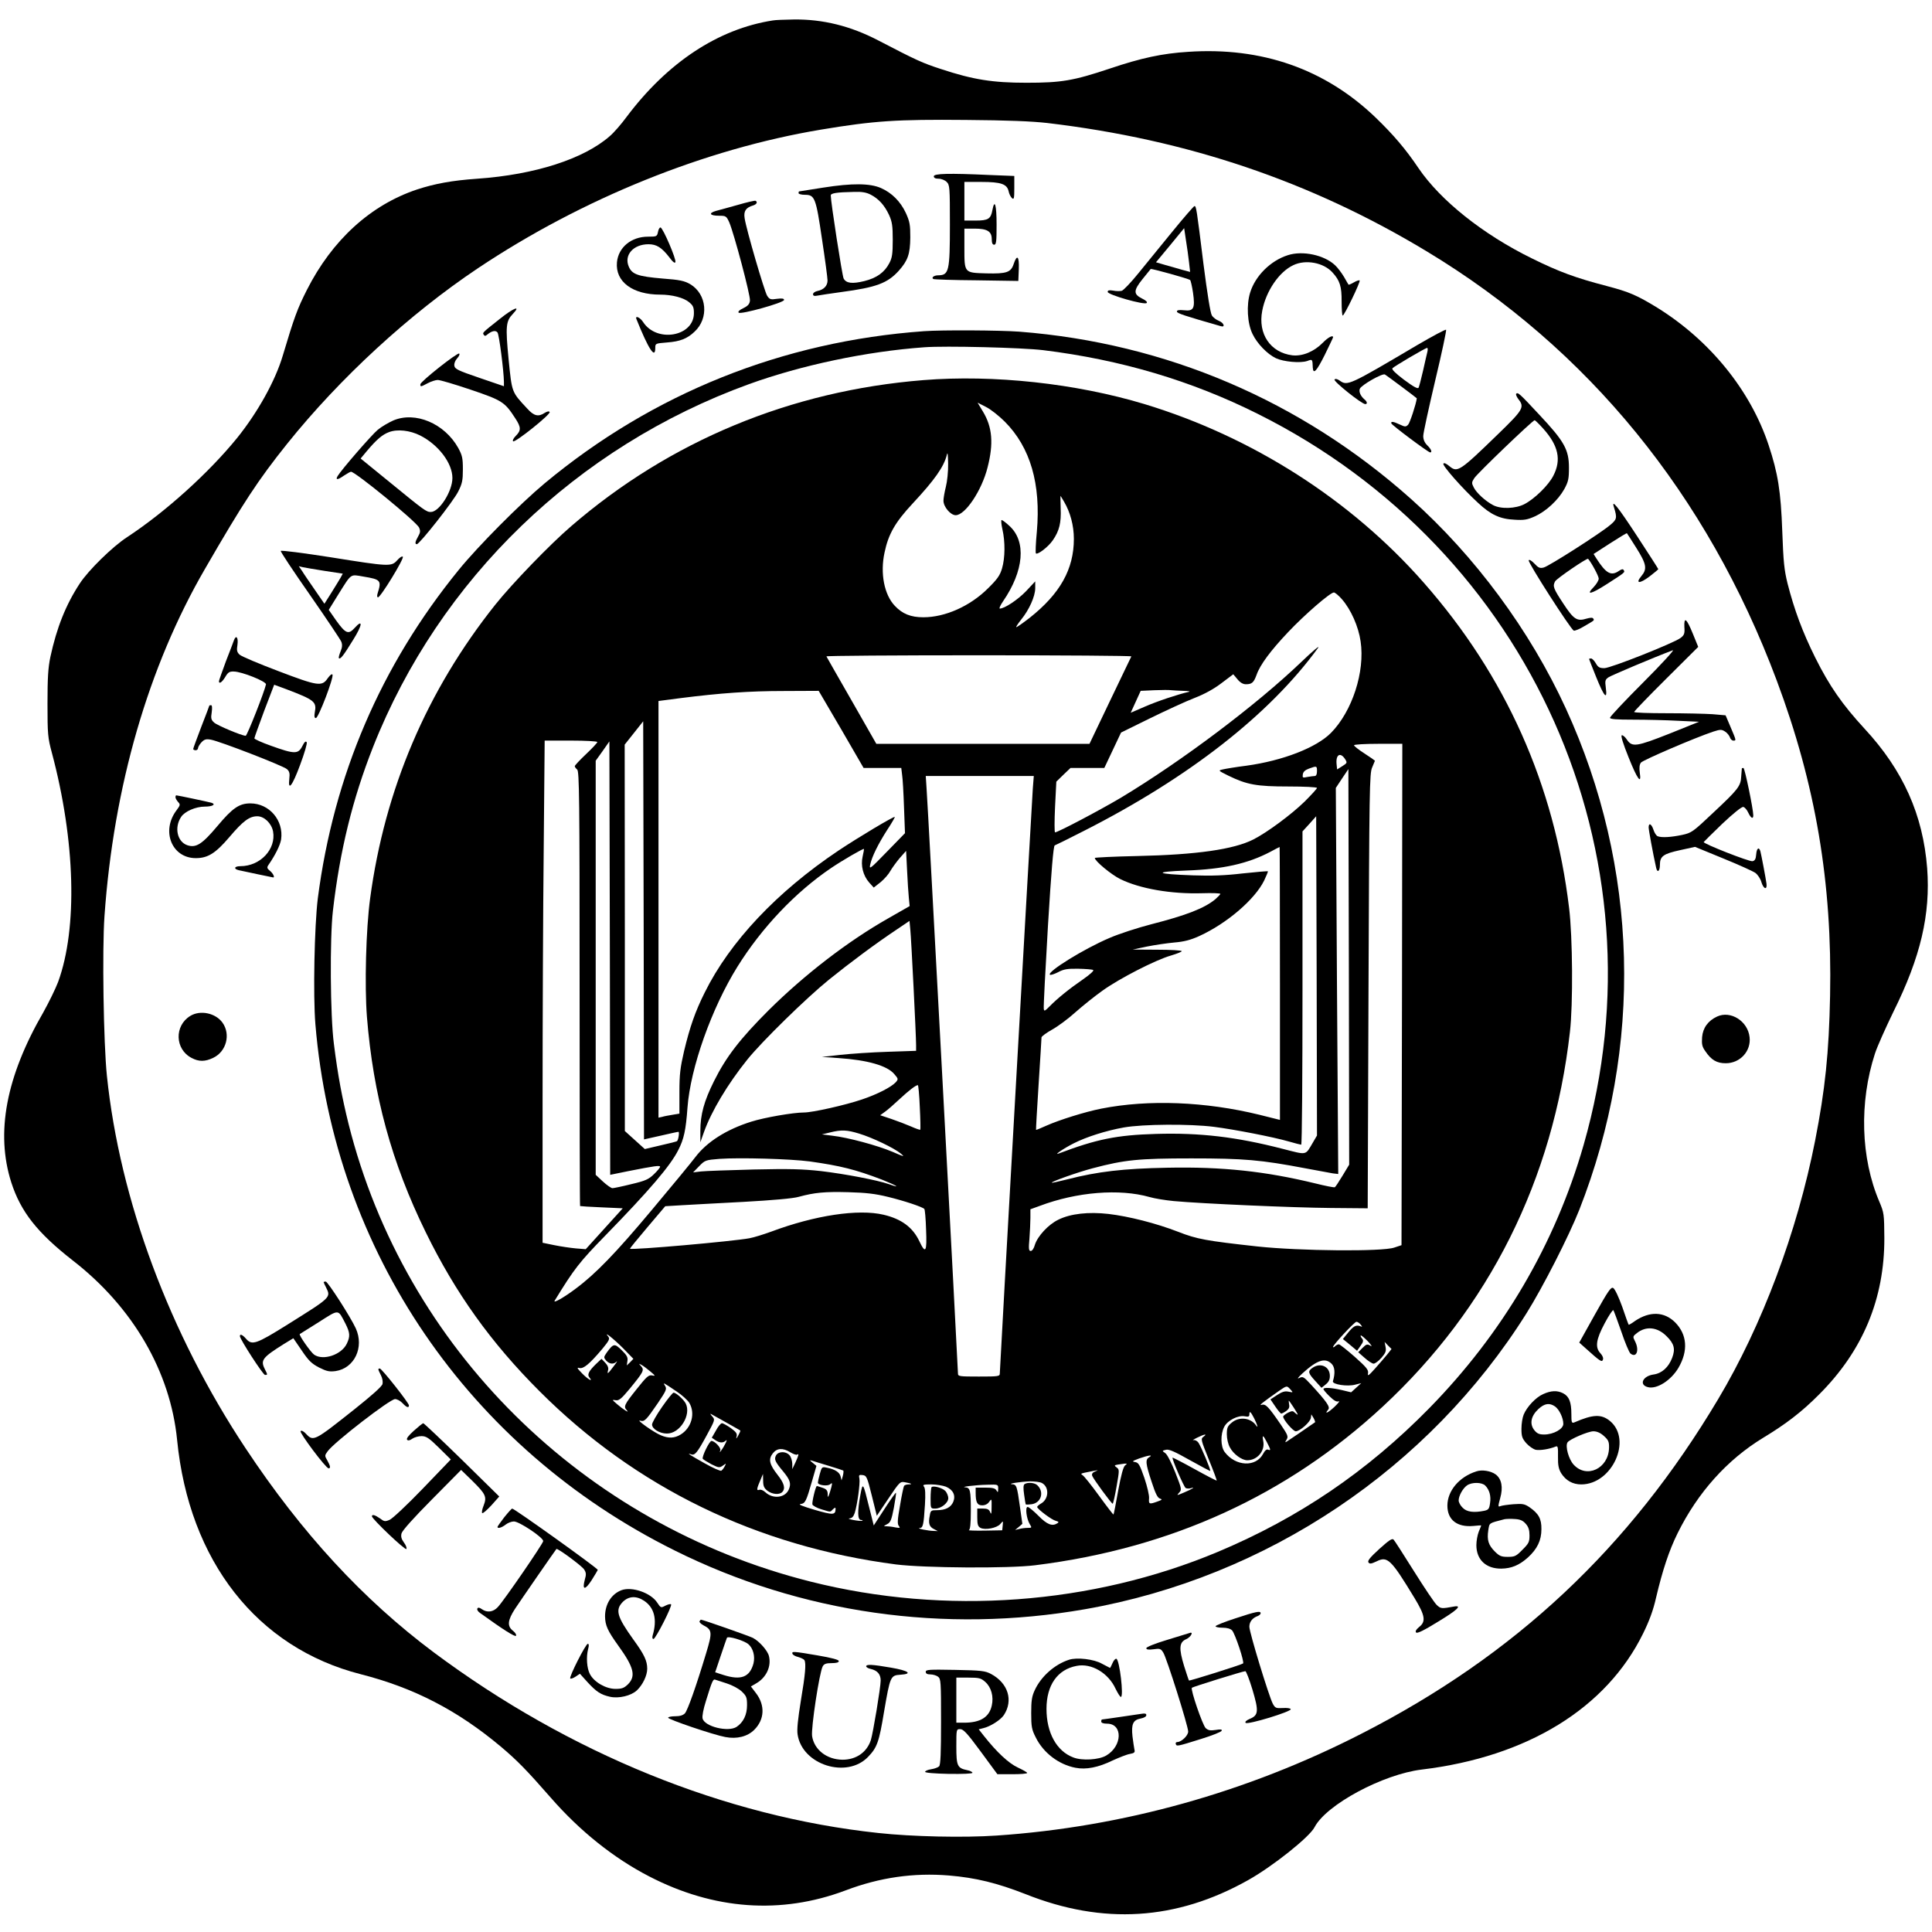 <?xml version="1.0" standalone="no"?>
<!DOCTYPE svg PUBLIC "-//W3C//DTD SVG 20010904//EN"
 "http://www.w3.org/TR/2001/REC-SVG-20010904/DTD/svg10.dtd">
<svg version="1.0" xmlns="http://www.w3.org/2000/svg"
 width="1200pt" height="1200pt" viewBox="0 0 1200 1200"
 preserveAspectRatio="xMidYMid meet">
<g transform="translate(0,1200) scale(0.1,-0.1)"
fill="#000000" stroke="none">
<path d="M4800 11873 c-340 -53 -654 -261 -908 -599 -33 -45 -80 -99 -105
-120 -161 -141 -464 -239 -822 -264 -158 -11 -265 -31 -375 -67 -288 -96 -527
-314 -684 -624 -59 -117 -78 -168 -150 -409 -46 -155 -155 -351 -283 -510
-178 -219 -447 -461 -683 -616 -91 -59 -242 -207 -295 -289 -86 -131 -143
-274 -182 -455 -14 -67 -18 -129 -18 -290 0 -190 2 -212 27 -305 146 -547 161
-1090 39 -1424 -16 -42 -57 -126 -91 -187 -233 -402 -298 -751 -200 -1058 59
-183 162 -313 382 -485 373 -289 606 -690 648 -1114 74 -753 497 -1292 1141
-1456 329 -84 599 -223 869 -449 102 -86 160 -145 313 -320 179 -205 389 -373
608 -486 403 -209 821 -238 1220 -88 213 81 424 111 643 93 167 -14 300 -47
474 -115 483 -193 939 -164 1384 86 152 85 382 268 413 329 73 140 425 329
666 358 656 79 1147 381 1375 846 38 77 63 145 80 221 40 170 81 294 134 401
125 253 308 457 532 593 142 86 240 161 348 270 271 271 405 594 404 970 -1
150 -2 157 -31 226 -116 271 -126 618 -27 921 14 43 66 159 114 258 170 342
231 606 210 892 -26 332 -149 608 -389 867 -139 151 -218 265 -306 441 -79
159 -130 296 -172 460 -21 85 -26 134 -33 325 -9 250 -27 361 -85 536 -113
340 -364 649 -690 852 -129 79 -176 99 -317 136 -191 50 -293 87 -463 171
-304 149 -568 360 -704 560 -80 119 -157 209 -268 316 -314 301 -706 438
-1164 407 -160 -10 -290 -38 -483 -103 -230 -77 -304 -89 -521 -89 -209 0
-330 19 -530 85 -114 37 -152 54 -390 178 -173 90 -344 132 -524 130 -58 -1
-117 -3 -131 -6z m1705 -637 c870 -103 1638 -363 2358 -798 1002 -605 1740
-1510 2172 -2663 242 -646 346 -1258 332 -1959 -7 -356 -31 -585 -93 -901
-112 -569 -330 -1149 -602 -1605 -552 -926 -1260 -1590 -2217 -2079 -711 -364
-1482 -579 -2265 -632 -202 -14 -525 -7 -735 16 -953 102 -1920 495 -2761
1122 -439 328 -820 741 -1169 1268 -472 712 -781 1541 -861 2313 -21 201 -30
784 -15 993 57 805 272 1549 625 2157 237 410 329 550 509 775 328 409 758
805 1187 1092 649 433 1410 740 2130 860 331 55 467 64 900 60 259 -2 406 -8
505 -19z"/>
<path d="M5800 10905 c0 -10 10 -15 30 -15 17 0 39 -9 50 -20 19 -19 20 -33
20 -264 0 -291 -6 -315 -72 -316 -27 0 -45 -14 -31 -23 5 -3 125 -7 268 -8
l260 -4 3 74 c3 80 -11 94 -32 31 -17 -52 -44 -61 -169 -58 -139 4 -137 1
-137 160 l0 118 63 0 c79 0 107 -17 107 -66 0 -24 5 -34 15 -34 13 0 15 21 15
125 0 122 -12 164 -26 90 -10 -55 -26 -65 -105 -65 l-69 0 0 120 0 120 105 0
c123 0 160 -13 170 -59 3 -16 13 -35 21 -42 12 -10 14 -1 14 63 l0 75 -152 6
c-257 12 -348 9 -348 -8z"/>
<path d="M5115 10835 c-82 -13 -151 -24 -152 -24 -2 -1 -3 -5 -3 -11 0 -5 18
-10 40 -10 61 0 68 -19 106 -278 19 -125 34 -239 34 -254 0 -33 -23 -57 -61
-65 -16 -3 -29 -12 -29 -20 0 -11 8 -13 28 -9 15 3 81 13 147 22 218 29 288
55 358 133 56 63 70 103 71 206 0 79 -3 98 -28 153 -33 70 -86 124 -154 154
-68 30 -179 31 -357 3z m293 -44 c50 -26 86 -66 114 -126 19 -42 23 -67 23
-155 0 -87 -4 -112 -21 -144 -30 -58 -79 -93 -156 -112 -74 -18 -112 -14 -128
16 -9 16 -80 476 -80 516 0 14 36 20 143 22 50 2 78 -3 105 -17z"/>
<path d="M4585 10728 c-55 -15 -117 -33 -138 -38 -49 -14 -38 -30 19 -30 43 0
46 -2 64 -42 29 -68 132 -454 128 -485 -2 -21 -12 -33 -41 -47 -24 -11 -35
-22 -29 -28 13 -13 282 62 282 79 0 9 -12 11 -44 7 -39 -6 -46 -4 -61 19 -17
27 -130 413 -140 482 -7 44 8 66 53 79 22 7 29 21 15 29 -5 2 -53 -9 -108 -25z"/>
<path d="M7283 10563 c-71 -87 -166 -204 -212 -260 -45 -56 -92 -105 -103
-109 -11 -3 -35 -3 -54 1 -25 4 -34 2 -34 -8 0 -18 228 -83 242 -69 6 6 -4 16
-29 28 -54 27 -53 50 3 120 26 32 49 61 51 63 3 5 235 -60 245 -68 4 -4 12
-39 18 -79 14 -98 4 -116 -56 -109 -31 3 -44 1 -44 -8 0 -11 46 -26 273 -91
29 -9 19 21 -12 33 -16 6 -36 21 -44 34 -9 15 -28 131 -52 319 -43 348 -45
360 -56 360 -4 0 -66 -71 -136 -157z m102 -190 l7 -62 -49 13 c-26 8 -74 21
-105 30 l-58 17 88 106 87 106 11 -74 c7 -41 15 -102 19 -136z"/>
<path d="M4087 10560 c-6 -29 -8 -30 -62 -30 -104 0 -184 -66 -193 -159 -11
-121 97 -201 269 -201 73 0 146 -19 179 -47 25 -20 30 -32 30 -68 0 -145 -230
-186 -315 -56 -19 30 -52 44 -42 19 75 -187 117 -251 117 -179 0 28 1 28 74
34 79 6 124 23 169 66 92 84 78 234 -26 296 -37 21 -64 27 -172 35 -153 13
-190 26 -210 75 -30 71 29 138 123 138 50 0 82 -20 130 -82 21 -29 34 -38 37
-29 7 16 -76 210 -92 215 -5 2 -13 -10 -16 -27z"/>
<path d="M7999 10415 c-107 -34 -202 -128 -234 -232 -24 -76 -18 -192 15 -258
29 -60 91 -124 145 -150 47 -22 152 -32 195 -17 32 12 32 12 34 -42 3 -44 24
-21 74 79 28 58 52 107 52 110 0 16 -31 0 -64 -34 -54 -55 -126 -85 -189 -78
-136 17 -215 133 -187 277 23 122 105 242 193 283 77 37 188 16 243 -45 46
-50 58 -88 57 -180 0 -49 3 -88 7 -88 10 0 112 211 105 218 -3 3 -19 -2 -36
-12 -17 -10 -32 -16 -33 -14 -1 1 -14 23 -28 48 -15 25 -39 57 -55 72 -67 64
-202 93 -294 63z"/>
<path d="M3104 10019 c-111 -88 -108 -85 -99 -99 5 -8 11 -8 23 3 27 22 50 27
62 12 10 -12 39 -238 40 -307 l0 -27 -152 52 c-135 46 -153 55 -156 76 -2 13
5 32 18 46 12 13 17 26 12 29 -12 7 -241 -174 -241 -191 -1 -17 3 -16 46 7 21
11 49 20 62 20 14 0 106 -27 206 -61 195 -66 210 -76 276 -178 36 -55 36 -75
3 -108 -14 -14 -22 -29 -17 -34 11 -11 236 169 227 182 -4 6 -15 4 -30 -5 -40
-27 -68 -20 -110 27 -97 104 -94 97 -115 305 -20 207 -17 237 27 283 53 56 3
36 -82 -32z"/>
<path d="M8805 9858 c-428 -253 -435 -256 -484 -222 -14 10 -26 13 -32 7 -10
-10 169 -153 191 -153 15 0 12 16 -6 30 -23 20 -35 47 -28 65 9 23 140 98 156
89 15 -9 198 -146 198 -148 -5 -38 -43 -153 -54 -164 -14 -14 -19 -14 -51 1
-40 19 -58 22 -53 7 3 -11 229 -180 241 -180 14 0 7 20 -18 44 -17 17 -25 36
-25 58 0 18 34 173 74 343 41 171 71 313 68 317 -4 3 -83 -39 -177 -94z m61
-42 c-3 -14 -16 -66 -27 -118 -12 -51 -24 -99 -28 -106 -5 -9 -32 6 -90 49
-53 40 -79 65 -72 72 13 13 204 126 215 126 4 1 5 -10 2 -23z"/>
<path d="M5740 9943 c-879 -63 -1685 -386 -2357 -945 -150 -125 -413 -389
-534 -538 -483 -593 -776 -1275 -875 -2040 -21 -170 -30 -601 -15 -782 117
-1409 951 -2632 2231 -3268 785 -391 1675 -518 2550 -365 1129 198 2136 873
2742 1839 101 161 263 479 327 641 399 1014 369 2129 -83 3114 -222 484 -565
948 -962 1302 -684 610 -1521 968 -2433 1039 -123 9 -480 11 -591 3z m740
-118 c480 -59 919 -189 1331 -395 1697 -846 2542 -2742 2025 -4542 -177 -616
-502 -1169 -960 -1636 -384 -391 -809 -680 -1312 -891 -783 -328 -1692 -395
-2528 -185 -1416 355 -2522 1450 -2871 2843 -40 161 -67 304 -91 496 -23 173
-26 660 -6 830 43 372 122 693 249 1015 412 1043 1265 1866 2335 2254 326 118
729 203 1088 229 130 10 610 -2 740 -18z"/>
<path d="M5735 9639 c-823 -66 -1573 -377 -2187 -907 -132 -113 -368 -358
-471 -487 -427 -536 -687 -1148 -778 -1825 -26 -192 -35 -541 -20 -735 39
-487 153 -906 366 -1340 185 -378 405 -685 705 -985 598 -599 1352 -965 2215
-1077 175 -22 699 -26 865 -5 843 105 1562 433 2158 985 661 613 1059 1409
1163 2327 20 170 17 591 -5 770 -92 766 -393 1441 -902 2020 -452 515 -1066
907 -1735 1110 -428 129 -938 184 -1374 149z m506 -258 c159 -160 225 -387
199 -684 -7 -71 -9 -131 -6 -134 10 -11 77 40 105 81 41 59 53 110 49 199 -1
42 -2 77 -1 77 0 0 11 -16 22 -36 39 -66 61 -149 61 -231 0 -188 -85 -340
-274 -490 -44 -34 -82 -61 -84 -58 -2 2 12 23 31 47 49 60 87 144 87 195 l0
42 -57 -61 c-52 -54 -134 -108 -163 -108 -6 0 3 20 20 45 130 189 146 373 39
469 -21 20 -43 36 -48 36 -4 0 -2 -26 5 -57 18 -78 17 -178 -2 -243 -13 -44
-29 -67 -88 -125 -111 -110 -265 -179 -401 -179 -78 0 -130 21 -177 71 -66 69
-92 202 -64 331 24 115 66 188 175 305 136 146 194 228 212 302 5 21 7 3 8
-55 1 -48 -6 -112 -14 -143 -8 -32 -15 -71 -15 -87 0 -38 44 -90 76 -90 59 0
162 153 198 297 38 148 30 250 -29 347 l-33 55 51 -26 c29 -14 82 -56 118 -92z
m2094 -1103 c56 -64 103 -170 116 -262 28 -188 -52 -434 -184 -568 -91 -92
-300 -173 -526 -204 -64 -8 -129 -19 -146 -23 -30 -7 -29 -7 35 -39 115 -56
175 -67 373 -67 97 0 177 -4 177 -9 0 -5 -35 -43 -77 -85 -82 -80 -233 -192
-318 -235 -122 -62 -353 -95 -722 -103 -145 -3 -263 -9 -263 -12 0 -19 103
-104 158 -131 122 -60 316 -94 510 -88 61 2 112 0 112 -4 0 -3 -14 -18 -31
-33 -67 -56 -180 -100 -399 -156 -85 -22 -202 -60 -259 -85 -160 -68 -388
-210 -370 -228 4 -4 26 3 50 15 35 19 58 23 125 22 45 -1 88 -4 94 -8 6 -4
-19 -27 -62 -57 -87 -60 -160 -119 -208 -168 -31 -31 -35 -33 -37 -15 -2 11
10 243 26 515 21 345 34 496 42 499 6 2 89 43 183 91 653 332 1152 723 1452
1135 16 22 -32 -18 -106 -89 -277 -265 -738 -612 -1115 -839 -124 -74 -394
-217 -412 -217 -4 0 -4 71 0 157 l8 158 44 43 44 42 105 0 105 0 52 110 52
110 181 89 c100 49 224 106 276 126 62 24 120 56 167 92 l73 55 26 -31 c17
-21 35 -31 52 -31 38 0 49 10 67 59 21 61 87 150 196 265 102 108 261 246 284
246 7 0 30 -19 50 -42z m-1308 -355 c-2 -5 -62 -128 -132 -275 l-128 -268
-662 0 -662 0 -153 268 c-84 147 -155 270 -157 275 -2 4 424 7 947 7 523 0
949 -3 947 -7z m323 -214 c30 -1 46 -3 35 -6 -67 -15 -199 -59 -274 -92 l-88
-38 31 68 31 68 85 4 c47 2 94 2 105 0 11 -1 45 -3 75 -4z m-2125 -239 l139
-240 117 0 117 0 5 -42 c4 -24 9 -115 12 -203 l6 -160 -112 -115 c-104 -107
-111 -113 -104 -80 11 50 49 127 106 216 28 42 48 78 47 80 -6 5 -224 -125
-350 -209 -382 -256 -674 -565 -831 -882 -59 -118 -92 -213 -128 -363 -24
-104 -29 -144 -29 -256 l0 -133 -42 -7 c-24 -4 -53 -9 -65 -13 l-23 -5 0 1294
0 1294 138 18 c246 31 423 44 642 44 l215 1 140 -239z m-1122 -2524 c56 13
106 24 111 24 7 0 0 -50 -9 -58 -2 -2 -48 -14 -102 -26 l-98 -23 -62 56 -62
56 0 1200 -1 1200 58 73 57 72 3 -1299 2 -1298 103 23z m-393 2445 c0 -5 -31
-38 -70 -75 -38 -36 -70 -70 -70 -75 0 -5 7 -14 15 -21 13 -11 15 -175 15
-1361 0 -742 1 -1350 3 -1350 1 -1 61 -5 133 -8 l132 -6 -115 -127 -115 -127
-62 5 c-33 3 -94 12 -133 20 l-73 15 0 883 c0 485 3 1187 7 1559 l6 677 164 0
c89 0 163 -4 163 -9z m193 -2665 c162 32 197 37 197 27 0 -5 -17 -26 -38 -46
-33 -32 -52 -41 -141 -62 -56 -14 -109 -25 -117 -25 -8 0 -35 19 -59 41 l-45
42 0 1286 0 1286 43 60 42 60 3 -1346 2 -1346 113 23z m4805 1097 l-3 -1557
-45 -15 c-75 -26 -589 -21 -850 7 -317 35 -375 45 -492 91 -137 53 -306 96
-433 111 -124 14 -236 2 -312 -36 -62 -30 -128 -102 -145 -155 -6 -23 -17 -39
-26 -39 -12 0 -14 13 -8 77 3 42 6 100 6 129 l0 53 58 21 c231 87 495 108 682
55 30 -9 98 -20 150 -25 172 -16 741 -41 975 -43 l230 -2 5 1350 c5 1258 6
1353 23 1389 9 21 17 40 17 41 0 1 -29 22 -65 45 -36 23 -65 46 -65 51 0 5 68
9 150 9 l150 0 -2 -1557z m-354 1463 c15 -24 14 -25 -17 -45 l-32 -20 -3 30
c-7 61 22 80 52 35z m-174 -76 c0 -19 -5 -30 -14 -30 -7 0 -28 -3 -46 -6 -29
-6 -31 -5 -28 16 2 16 14 27 38 36 49 18 50 17 50 -16z m159 -2512 c-23 -38
-44 -70 -48 -72 -4 -3 -59 8 -123 24 -309 75 -576 104 -918 97 -273 -5 -433
-24 -620 -72 -52 -13 -96 -23 -97 -21 -6 6 163 66 255 90 197 52 283 61 612
61 327 0 431 -9 710 -62 74 -14 150 -28 168 -31 l34 -4 -8 1199 -7 1199 39 59
39 58 3 -1228 2 -1229 -41 -68z m-1924 2405 c-6 -86 -205 -3599 -205 -3632 0
-20 -5 -21 -130 -21 -124 0 -130 1 -130 20 0 34 -188 3549 -195 3633 l-5 77
335 0 336 0 -6 -77z m1741 -2197 c-50 -85 -34 -81 -188 -42 -290 75 -516 101
-788 93 -244 -7 -370 -33 -605 -122 -33 -12 35 34 95 64 77 39 198 78 310 98
118 21 410 23 560 4 126 -16 368 -63 465 -91 38 -11 73 -20 77 -20 5 0 8 438
8 973 l0 973 43 47 42 47 3 -991 2 -992 -24 -41z m-206 986 l0 -848 -128 32
c-335 82 -688 96 -982 38 -101 -20 -260 -70 -339 -105 -35 -16 -65 -28 -66
-27 -1 2 6 129 16 283 10 154 18 285 18 292 1 6 30 28 66 48 36 20 101 68 145
108 44 39 120 100 168 134 104 75 330 191 425 218 37 11 67 23 67 27 0 5 -69
9 -152 9 l-153 1 90 19 c50 10 126 21 170 25 59 5 99 15 154 40 171 78 345
227 403 345 14 30 25 56 23 57 -2 2 -72 -4 -156 -13 -110 -13 -195 -16 -308
-12 -235 8 -254 22 -41 30 225 8 379 42 520 116 30 16 56 30 58 30 1 1 2 -380
2 -847z m-2592 788 c-13 -57 3 -119 41 -162 l28 -31 43 34 c23 19 50 50 60 69
11 19 37 55 58 80 l40 45 6 -120 c3 -66 8 -143 11 -172 l5 -51 -133 -76 c-252
-143 -520 -350 -743 -571 -177 -177 -264 -289 -339 -440 -62 -124 -85 -208
-85 -310 l0 -70 23 65 c46 128 146 296 269 449 92 114 367 383 508 497 130
105 290 224 422 312 l77 52 5 -53 c6 -57 36 -660 36 -718 l0 -36 -177 -6 c-98
-3 -230 -12 -293 -19 l-115 -13 103 -7 c180 -12 303 -47 347 -100 25 -29 25
-31 9 -50 -29 -31 -115 -75 -210 -107 -106 -36 -308 -81 -360 -81 -67 0 -246
-31 -328 -57 -153 -48 -275 -125 -347 -220 -24 -32 -146 -180 -271 -329 -220
-263 -348 -396 -472 -488 -73 -55 -142 -94 -131 -75 121 198 154 240 314 404
273 280 405 434 454 532 35 68 47 124 57 263 18 247 150 618 310 875 152 244
361 464 583 614 71 48 199 122 203 118 1 -1 -2 -22 -8 -47z m355 -1557 c4 -75
5 -139 3 -140 -2 -2 -28 7 -57 20 -30 13 -85 34 -123 47 l-69 23 29 21 c16 11
56 46 89 77 59 55 103 89 116 89 3 0 9 -62 12 -137z m-377 -164 c83 -25 218
-90 259 -124 27 -22 22 -21 -52 11 -92 39 -276 89 -374 100 l-64 8 50 12 c73
18 105 16 181 -7z m-306 -173 c191 -27 283 -50 448 -113 91 -36 124 -57 43
-28 -72 25 -270 63 -421 81 -118 13 -196 15 -420 10 -151 -4 -297 -9 -325 -12
l-50 -6 38 39 c36 37 40 38 125 45 127 9 441 0 562 -16z m485 -220 c99 -24
214 -62 226 -75 4 -3 9 -61 11 -128 6 -140 -3 -155 -42 -72 -41 86 -111 138
-222 164 -157 37 -425 -3 -698 -105 -47 -17 -107 -36 -135 -41 -100 -19 -733
-75 -742 -65 -2 1 47 61 108 133 l111 131 101 6 c56 3 230 13 387 21 179 10
305 21 340 31 99 27 163 33 310 29 111 -3 168 -10 245 -29z m2936 -793 c12
-15 12 -16 -3 -10 -26 9 -42 0 -76 -42 l-31 -38 44 -36 44 -37 21 30 c18 25
20 34 10 46 -7 8 -11 17 -8 19 2 3 22 -14 44 -36 22 -24 29 -36 17 -28 -21 12
-26 11 -50 -13 l-27 -27 40 -35 c21 -19 46 -35 55 -36 10 0 31 16 49 36 26 30
31 42 26 68 l-6 31 21 -22 22 -22 -26 -33 c-15 -18 -49 -58 -76 -88 -40 -45
-48 -50 -44 -30 4 21 -9 37 -83 103 -48 42 -92 77 -98 77 -7 0 -17 -5 -24 -12
-7 -7 -12 -8 -12 -4 0 13 133 156 145 156 7 0 19 -8 26 -17z m-4581 -147 l64
-66 -20 -21 -21 -20 4 28 c4 22 -4 36 -36 67 -44 43 -51 42 -93 -16 -19 -28
-19 -30 -3 -49 21 -22 45 -25 65 -6 7 6 -1 -7 -19 -30 -37 -49 -41 -51 -34
-23 4 14 -3 30 -18 46 l-23 24 -34 -32 c-46 -45 -56 -66 -41 -84 26 -31 -9
-12 -45 25 -32 33 -35 39 -17 34 25 -6 62 24 143 120 41 50 47 61 36 75 -33
39 31 -11 92 -72z m4401 -97 c20 -20 23 -58 8 -108 -6 -20 91 -35 140 -21 l36
9 -31 -28 -32 -29 -58 14 c-66 15 -114 18 -114 6 0 -4 17 -25 38 -45 28 -27
44 -36 57 -31 9 4 -2 -11 -26 -34 -42 -39 -66 -49 -39 -17 13 16 -8 47 -109
157 -44 47 -49 50 -71 39 -16 -8 -8 3 20 29 91 83 141 99 181 59z m-4231 -48
c32 -27 32 -29 10 -24 -22 4 -35 -9 -97 -87 -76 -95 -81 -107 -60 -129 21 -23
-23 5 -61 38 -31 27 -32 28 -9 24 21 -4 35 7 89 72 85 104 91 115 70 139 -16
18 -16 18 3 8 11 -6 36 -25 55 -41z m163 -124 c32 -21 67 -53 78 -70 39 -65
15 -155 -53 -197 -39 -24 -76 -25 -123 -5 -43 17 -159 100 -129 91 27 -8 36 1
110 109 52 77 57 88 45 107 -15 24 -14 23 72 -35z m3812 13 c18 -20 18 -20
-12 -14 -23 5 -40 -1 -71 -21 l-41 -27 30 -44 c16 -24 33 -44 37 -44 4 0 18 7
31 16 16 12 22 23 18 40 -2 13 -3 24 -2 24 4 0 55 -79 55 -85 0 -4 -7 1 -16 9
-14 14 -18 14 -45 1 -16 -9 -29 -19 -29 -24 0 -19 62 -91 78 -91 26 0 90 57
94 83 l3 22 14 -23 c7 -13 11 -25 9 -26 -51 -36 -166 -114 -176 -120 -11 -7
-11 -4 -1 12 12 19 8 29 -36 94 -77 112 -94 130 -119 122 -21 -6 10 18 104 84
54 37 52 37 75 12z m-225 -180 c19 -38 27 -66 12 -44 -33 48 -105 57 -151 18
-27 -22 -31 -33 -31 -73 0 -26 8 -62 19 -81 21 -41 74 -80 108 -80 63 0 112
59 99 120 -8 41 0 38 24 -10 24 -47 24 -51 6 -44 -9 4 -20 -6 -30 -25 -45 -86
-172 -80 -240 11 -25 35 -26 110 -2 156 21 40 86 73 128 65 21 -4 28 -2 28 11
0 25 8 19 30 -24z m-3280 -25 c47 -26 86 -49 88 -50 2 -2 -4 -16 -13 -32 -12
-21 -14 -22 -10 -6 5 18 -2 28 -36 53 -23 16 -48 30 -55 30 -7 0 -24 -20 -37
-45 l-26 -45 22 -15 c26 -18 49 -19 66 -2 14 13 -9 -35 -30 -63 -9 -13 -10
-13 -5 2 5 16 -35 58 -55 58 -13 0 -61 -99 -54 -111 4 -5 28 -20 54 -34 45
-22 50 -23 71 -8 21 15 22 15 11 -5 -6 -12 -16 -24 -21 -27 -6 -3 -52 17 -103
46 -93 52 -116 67 -85 56 24 -9 39 10 98 119 51 94 52 96 34 116 -11 12 -14
19 -9 16 6 -3 48 -27 95 -53z m2965 -89 c-18 -13 -16 -19 33 -141 29 -71 51
-130 49 -131 -1 -2 -63 30 -137 71 -74 41 -136 73 -137 71 -6 -5 70 -181 81
-188 6 -4 20 -5 31 -2 34 11 12 -4 -40 -26 -47 -20 -48 -20 -31 -1 17 18 16
23 -24 125 -24 60 -50 112 -62 120 -21 15 -21 15 4 21 18 5 54 -11 148 -64 68
-38 126 -69 127 -67 5 4 -55 147 -72 173 -9 14 -22 20 -33 18 -9 -3 1 4 23 15
46 23 67 26 40 6z m-2567 -96 c18 -11 37 -18 43 -15 13 9 10 -4 -11 -50 l-19
-40 0 34 c-1 19 -8 43 -18 53 -22 25 -69 24 -83 -2 -13 -24 -6 -39 44 -99 43
-52 51 -75 36 -111 -22 -54 -99 -63 -147 -18 -13 12 -29 18 -38 14 -18 -6 -15
8 11 68 l13 31 1 -42 c0 -33 6 -46 26 -62 30 -23 74 -27 92 -9 22 22 13 55
-28 107 -51 65 -59 97 -30 134 26 33 62 35 108 7z m2230 -31 c-25 -14 -23 -39
15 -153 24 -74 37 -100 52 -104 16 -5 13 -8 -15 -18 -52 -19 -56 -17 -53 19 2
18 -11 73 -29 127 -29 83 -36 95 -58 99 -21 3 -17 6 25 22 57 20 91 25 63 8z
m-1989 -54 c46 -14 86 -27 89 -29 2 -3 1 -18 -3 -33 l-8 -28 -6 25 c-7 26 -35
44 -86 54 -29 6 -31 5 -43 -39 -7 -25 -12 -49 -12 -54 0 -16 60 -24 76 -10 13
11 14 9 8 -17 -4 -16 -11 -38 -15 -49 -7 -18 -8 -17 -8 7 -1 20 -8 29 -32 37
-18 6 -33 11 -35 11 -8 0 -32 -102 -28 -115 4 -8 29 -22 57 -30 61 -18 52 -18
71 1 12 11 16 12 16 2 -1 -39 -15 -39 -130 -6 -74 22 -105 34 -88 36 30 4 35
15 73 147 l26 90 -23 19 c-21 17 -21 18 -3 13 11 -4 58 -18 104 -32z m1839 3
c-11 -9 -25 -60 -43 -158 -14 -79 -27 -146 -29 -147 -1 -2 -42 51 -90 117 -48
66 -94 124 -103 128 -12 7 -9 10 15 15 94 19 89 18 63 7 -16 -7 -21 -15 -17
-27 9 -22 119 -172 127 -173 3 0 14 48 24 106 18 102 18 107 1 119 -16 12 -16
14 6 18 13 2 32 5 42 6 18 1 18 0 4 -11z m-1573 -188 l31 -125 72 107 c71 106
73 107 105 101 39 -7 48 -13 19 -13 -11 0 -24 -4 -27 -10 -3 -5 -15 -60 -25
-122 -16 -89 -17 -115 -7 -126 10 -13 7 -14 -22 -9 -18 4 -43 7 -55 7 -20 0
-19 1 4 13 21 11 27 25 42 102 9 50 15 91 13 93 -2 2 -34 -43 -71 -100 l-67
-103 -29 115 c-38 154 -39 155 -54 75 -19 -104 -18 -155 4 -156 9 0 13 -2 7
-5 -5 -2 -30 0 -55 5 -25 5 -35 9 -23 10 15 1 24 11 32 34 16 52 34 184 29
212 -5 23 -3 26 20 23 24 -3 28 -11 57 -128z m1056 79 c48 -25 44 -102 -7
-129 -13 -8 -23 -17 -22 -21 6 -16 92 -80 115 -85 19 -5 21 -9 11 -15 -32 -21
-64 -9 -118 46 -30 30 -60 55 -67 55 -17 0 -7 -74 13 -107 14 -22 13 -23 -13
-23 -16 0 -39 -3 -53 -7 l-25 -6 23 19 22 19 -15 106 c-18 129 -21 139 -49
140 -33 3 53 16 112 18 29 0 62 -4 73 -10z m-596 -23 c45 -19 62 -54 46 -94
-15 -35 -48 -52 -101 -52 -37 0 -40 -2 -45 -34 -10 -48 -3 -69 25 -83 l25 -13
-25 1 c-33 0 -110 16 -88 18 21 1 25 18 33 145 4 67 2 103 -6 112 -10 12 -2
14 45 14 31 0 72 -7 91 -14z m325 -13 c-1 -24 -2 -25 -11 -10 -8 13 -23 17
-69 17 l-60 0 0 -32 c0 -60 10 -78 41 -78 17 0 34 8 43 22 15 21 16 20 15 -32
0 -43 -2 -50 -9 -32 -7 17 -17 22 -45 22 l-35 0 0 -55 c0 -44 4 -56 20 -65 29
-15 102 -1 123 24 18 21 18 21 15 -9 l-3 -30 -110 -2 c-60 -1 -104 1 -97 3 8
4 12 38 12 119 0 129 -4 144 -34 147 -37 2 66 15 137 16 67 2 67 2 67 -25z"/>
<path d="M8152 3504 c-30 -21 -28 -32 17 -81 l39 -43 26 21 c19 15 26 30 26
53 0 58 -58 85 -108 50z"/>
<path d="M4112 3261 c-34 -49 -62 -98 -62 -109 0 -27 47 -56 92 -56 81 -1 153
116 117 187 -13 25 -59 66 -75 67 -6 0 -38 -40 -72 -89z"/>
<path d="M6364 2782 c-8 -5 -9 -25 -3 -65 4 -33 9 -60 11 -62 2 -1 18 0 36 2
59 9 79 75 36 117 -16 17 -61 21 -80 8z"/>
<path d="M5786 2763 c-3 -4 -6 -35 -6 -70 0 -63 0 -63 29 -63 37 0 81 35 81
65 0 12 -8 32 -17 43 -18 20 -75 36 -87 25z"/>
<path d="M9417 9554 c-3 -4 3 -18 13 -32 41 -51 32 -66 -127 -220 -238 -231
-251 -239 -301 -197 -19 16 -33 22 -37 15 -7 -12 120 -156 215 -243 79 -74
137 -101 227 -105 60 -4 80 0 127 21 70 32 144 101 182 169 25 46 29 63 29
133 0 113 -30 165 -185 330 -124 133 -132 140 -143 129z m168 -216 c95 -106
114 -194 63 -293 -30 -59 -116 -143 -179 -176 -55 -29 -148 -32 -196 -6 -47
25 -102 75 -119 109 -14 27 -14 32 3 58 18 29 362 359 375 360 3 0 27 -23 53
-52z"/>
<path d="M2442 9388 c-29 -13 -72 -38 -95 -57 -37 -30 -227 -249 -250 -288
-15 -25 0 -25 38 2 21 14 41 25 45 25 27 0 407 -311 423 -347 9 -20 8 -31 -6
-55 -19 -33 -21 -48 -8 -48 17 0 229 269 257 327 25 49 29 70 29 138 0 70 -4
87 -29 133 -85 152 -267 229 -404 170z m168 -93 c114 -58 200 -172 200 -264 0
-83 -82 -211 -134 -211 -28 0 -39 8 -253 183 l-183 149 39 47 c61 72 95 101
137 117 53 20 130 11 194 -21z"/>
<path d="M10025 8848 c20 -65 18 -74 -24 -109 -60 -51 -382 -257 -413 -264
-23 -6 -33 -2 -57 24 -18 19 -32 27 -36 21 -7 -12 261 -429 280 -437 7 -2 37
10 66 28 65 38 62 35 55 47 -4 7 -18 6 -40 0 -61 -19 -81 -6 -146 93 -62 94
-67 108 -51 138 10 18 199 147 205 140 20 -22 66 -107 66 -123 0 -11 -14 -34
-31 -52 -52 -53 -18 -46 83 19 112 72 112 72 103 86 -4 8 -13 6 -28 -4 -50
-35 -81 -18 -142 77 l-17 27 102 66 c56 36 104 65 105 63 2 -2 28 -43 59 -92
63 -100 68 -130 31 -174 -40 -48 -11 -49 50 -3 30 23 55 44 55 46 0 2 -59 94
-131 204 -121 185 -163 237 -144 179z"/>
<path d="M1744 8578 c-3 -4 79 -127 181 -273 102 -147 190 -278 195 -291 7
-18 6 -35 -5 -61 -8 -20 -13 -38 -10 -41 9 -9 29 17 88 113 58 92 63 134 10
75 -39 -43 -56 -36 -115 46 l-46 66 60 97 c83 132 72 124 154 110 110 -18 115
-24 89 -106 -4 -14 -3 -23 3 -23 16 0 164 242 154 252 -5 5 -20 -5 -35 -22
-36 -40 -47 -40 -415 19 -167 26 -305 44 -308 39z m273 -124 l112 -17 -14 -26
c-8 -14 -34 -56 -57 -93 l-43 -68 -60 87 c-33 48 -69 100 -79 117 l-20 29 25
-6 c13 -3 74 -13 136 -23z"/>
<path d="M10462 8105 c3 -40 -1 -50 -23 -67 -42 -32 -435 -188 -474 -188 -29
0 -39 5 -53 30 -9 16 -23 30 -29 30 -7 0 -13 -1 -13 -3 0 -2 20 -52 44 -112
49 -122 71 -147 60 -67 -6 45 -4 51 18 66 19 12 283 124 398 167 14 6 -68 -84
-182 -198 -115 -115 -208 -214 -208 -221 0 -9 37 -12 148 -12 81 0 205 -3 276
-7 l129 -6 -184 -74 c-205 -81 -232 -85 -264 -37 -11 17 -26 29 -32 27 -7 -3
9 -54 42 -136 55 -138 82 -174 70 -96 -4 30 -2 50 7 62 12 16 336 155 450 193
44 14 51 14 73 0 13 -8 26 -25 30 -36 3 -11 13 -20 21 -20 19 0 19 -1 -17 84
l-31 73 -81 7 c-45 3 -173 6 -284 6 -112 0 -203 3 -203 8 0 4 89 97 199 206
l199 198 -33 81 c-39 96 -56 110 -53 42z"/>
<path d="M1453 8023 c-3 -10 -26 -69 -50 -131 -23 -63 -43 -118 -43 -123 0
-20 19 -7 39 26 17 29 26 35 53 34 49 0 204 -62 200 -80 -9 -44 -117 -319
-126 -319 -24 0 -176 64 -196 82 -19 17 -21 27 -15 64 4 29 2 44 -4 44 -6 0
-11 -1 -11 -3 0 -1 -22 -61 -50 -132 -27 -71 -50 -133 -50 -137 0 -4 7 -8 15
-8 8 0 15 6 15 13 0 7 10 24 21 36 18 19 29 22 58 17 54 -9 449 -162 473 -183
16 -14 19 -27 15 -60 -9 -80 18 -46 67 86 28 75 45 134 41 141 -6 9 -14 2 -27
-24 -26 -51 -48 -51 -195 2 -57 20 -103 41 -103 46 0 5 28 82 61 171 l62 162
76 -28 c176 -67 189 -78 176 -145 -4 -24 -2 -34 7 -34 16 0 113 254 103 270
-4 6 -15 -3 -29 -22 -36 -54 -61 -50 -308 44 -121 46 -229 91 -240 102 -16 15
-19 26 -13 62 6 45 -9 63 -22 27z"/>
<path d="M10819 7228 c0 -2 -2 -24 -4 -50 -3 -61 -18 -80 -175 -227 -126 -119
-133 -124 -193 -137 -67 -14 -126 -18 -151 -8 -8 3 -20 21 -26 40 -12 37 -30
46 -30 15 0 -15 26 -158 46 -248 7 -37 24 -26 24 15 0 54 21 69 127 92 l91 20
173 -71 c96 -39 186 -80 201 -90 16 -12 33 -37 39 -60 13 -42 36 -48 31 -8 -4
32 -32 179 -38 202 -9 29 -23 19 -26 -20 -2 -28 -8 -39 -23 -42 -20 -4 -307
109 -303 119 2 3 54 54 116 114 69 65 120 106 130 104 9 -2 23 -18 31 -36 16
-34 31 -42 31 -16 0 38 -53 294 -61 294 -5 0 -9 -1 -10 -2z"/>
<path d="M1090 7048 c0 -6 7 -19 16 -29 15 -16 14 -20 -9 -51 -98 -129 -30
-298 119 -298 75 0 123 30 209 131 85 100 124 129 173 129 43 0 88 -43 98 -94
20 -110 -79 -216 -203 -216 -38 0 -44 -17 -10 -25 41 -9 211 -45 214 -45 11 0
-1 25 -19 40 -20 16 -21 22 -11 37 43 62 73 123 79 159 17 118 -73 224 -191
224 -69 0 -111 -29 -204 -140 -95 -113 -133 -138 -187 -120 -63 21 -83 110
-39 176 22 34 90 64 147 64 48 0 72 14 41 24 -21 6 -210 46 -218 46 -3 0 -5
-5 -5 -12z"/>
<path d="M1182 5690 c-100 -61 -96 -207 8 -261 45 -24 84 -24 135 1 81 39 109
145 57 218 -43 60 -138 80 -200 42z"/>
<path d="M10665 5686 c-56 -26 -88 -70 -93 -128 -3 -44 0 -59 20 -87 37 -55
71 -75 127 -75 89 0 158 75 148 162 -11 100 -118 167 -202 128z"/>
<path d="M2010 4037 c0 -2 7 -18 16 -35 30 -61 30 -60 -240 -229 -195 -122
-221 -131 -258 -88 -22 25 -38 32 -38 16 0 -19 144 -241 156 -241 17 0 17 0
-2 38 -27 54 -13 71 119 154 l59 36 52 -76 c43 -64 62 -82 108 -106 48 -24 64
-27 103 -22 117 18 178 148 125 265 -33 72 -174 291 -187 291 -7 0 -13 -2 -13
-3z m136 -259 c28 -56 30 -78 8 -124 -33 -69 -147 -107 -203 -68 -21 15 -97
123 -89 128 1 1 55 35 118 74 129 82 118 82 166 -10z"/>
<path d="M9906 3835 l-97 -174 38 -34 c92 -83 103 -90 109 -72 4 9 -2 25 -15
39 -35 37 -28 86 26 187 26 49 50 85 54 81 3 -4 25 -63 49 -132 23 -69 49
-130 57 -137 38 -30 57 21 28 77 -14 27 -14 30 12 50 57 45 127 38 184 -19 48
-47 56 -80 35 -135 -22 -58 -64 -96 -114 -103 -69 -9 -94 -65 -36 -79 55 -14
143 42 189 120 62 106 54 207 -20 282 -68 68 -158 71 -250 9 -20 -15 -38 -25
-39 -23 -2 2 -20 52 -40 111 -22 61 -46 112 -56 117 -14 8 -31 -17 -114 -165z"/>
<path d="M2350 3495 c0 -4 7 -20 16 -37 9 -17 13 -40 10 -54 -4 -16 -65 -70
-174 -157 -251 -199 -255 -202 -302 -152 -14 15 -27 22 -33 16 -9 -9 157 -231
174 -231 14 0 11 15 -8 49 -17 29 -17 31 3 58 42 57 386 323 418 323 12 0 33
-11 46 -25 25 -27 40 -32 40 -14 0 15 -169 229 -181 229 -5 0 -9 -2 -9 -5z"/>
<path d="M9585 3341 c-46 -20 -101 -79 -121 -127 -8 -19 -14 -58 -14 -88 0
-47 4 -60 30 -90 17 -19 43 -37 59 -41 26 -5 84 4 123 20 14 6 16 -2 15 -62
-1 -54 4 -77 20 -104 29 -45 71 -69 125 -69 191 1 317 276 179 393 -54 45
-106 43 -223 -8 -16 -6 -18 0 -18 53 0 73 -14 109 -51 128 -37 19 -76 17 -124
-5z m74 -77 c26 -19 51 -71 51 -108 0 -32 -61 -66 -119 -66 -31 0 -44 6 -61
27 -31 39 -21 88 25 131 39 36 69 40 104 16z m303 -183 c28 -25 33 -36 32 -74
-3 -128 -139 -193 -220 -104 -31 34 -53 114 -38 138 12 19 128 69 161 69 22 0
44 -10 65 -29z"/>
<path d="M2571 3114 c-34 -31 -49 -50 -42 -57 6 -6 17 -4 32 7 13 9 39 16 57
16 29 0 46 -11 108 -72 l74 -73 -174 -181 c-96 -100 -189 -187 -206 -194 -28
-12 -34 -11 -60 9 -30 21 -50 27 -50 13 0 -16 208 -214 214 -203 4 6 -3 24
-15 40 -16 22 -20 37 -15 57 5 18 75 96 189 211 l181 183 69 -67 c84 -83 92
-100 71 -154 -9 -22 -13 -43 -9 -47 4 -4 29 18 57 48 l49 55 -232 228 c-128
125 -236 227 -240 227 -4 0 -30 -21 -58 -46z"/>
<path d="M9170 2861 c-107 -34 -180 -121 -180 -213 0 -88 60 -135 161 -126 27
3 49 4 49 3 0 -2 -7 -19 -15 -38 -8 -20 -15 -58 -15 -84 0 -91 60 -147 155
-146 63 1 111 21 165 69 58 53 84 106 84 176 1 64 -17 97 -75 137 -30 20 -42
22 -99 18 -36 -3 -72 -8 -81 -12 -15 -6 -15 -2 -1 50 19 67 9 119 -28 147 -30
22 -85 31 -120 19z m55 -88 c26 -26 37 -65 30 -109 -5 -37 -10 -42 -37 -48
-65 -13 -108 -7 -133 19 -14 13 -25 34 -25 45 0 29 26 76 52 94 30 21 92 20
113 -1z m252 -238 c17 -19 23 -39 23 -72 0 -41 -5 -50 -44 -89 -39 -40 -48
-44 -91 -44 -40 0 -52 5 -80 33 -40 40 -50 71 -41 132 8 48 1 43 101 69 11 2
40 3 65 1 33 -2 50 -10 67 -30z"/>
<path d="M3132 2576 c-23 -30 -42 -57 -42 -60 0 -12 26 -5 50 14 14 11 37 20
52 20 33 0 183 -100 182 -122 -1 -16 -242 -367 -282 -410 -29 -31 -66 -36 -99
-13 -15 11 -24 12 -28 4 -4 -6 3 -18 16 -27 147 -106 219 -151 224 -142 4 6
-5 20 -19 31 -37 29 -33 65 12 135 33 50 248 361 258 373 6 7 157 -104 172
-127 13 -20 14 -31 4 -65 -17 -64 2 -65 42 -3 20 31 37 61 39 65 2 9 -518 381
-532 381 -3 0 -25 -24 -49 -54z"/>
<path d="M8567 2379 c-58 -53 -75 -74 -67 -84 8 -10 18 -8 50 7 68 34 89 14
236 -228 66 -109 72 -146 28 -180 -19 -16 -25 -27 -18 -34 7 -7 50 14 137 68
116 70 150 102 101 94 -82 -15 -85 -14 -110 9 -14 13 -77 107 -141 209 -64
102 -121 191 -127 197 -9 10 -29 -4 -89 -58z"/>
<path d="M3860 2123 c-63 -24 -102 -87 -102 -163 1 -56 16 -89 82 -181 97
-134 111 -189 61 -240 -25 -24 -38 -29 -78 -29 -60 0 -133 42 -159 92 -19 36
-24 105 -11 156 6 21 5 32 -2 32 -13 0 -118 -207 -109 -215 3 -4 18 1 33 11
l27 18 46 -51 c56 -61 83 -79 141 -92 54 -12 131 6 167 40 36 34 64 92 64 134
0 49 -18 88 -85 180 -104 145 -115 186 -66 236 37 36 84 38 132 6 63 -42 82
-116 53 -214 -4 -14 -2 -23 5 -23 13 0 118 206 109 215 -3 4 -19 0 -35 -8 -28
-15 -29 -14 -51 19 -40 61 -157 101 -222 77z"/>
<path d="M7673 1948 c-68 -22 -123 -44 -123 -49 0 -5 20 -9 43 -9 29 0 49 -6
60 -17 19 -22 77 -195 68 -205 -7 -7 -333 -110 -336 -106 -2 2 -15 42 -30 89
-34 111 -31 149 13 168 29 13 48 49 20 38 -7 -2 -70 -22 -140 -43 -73 -22
-128 -44 -128 -51 0 -9 13 -11 44 -7 40 6 46 4 61 -20 21 -32 155 -457 155
-491 0 -25 -42 -65 -67 -65 -8 0 -13 -6 -10 -12 5 -16 7 -16 157 31 68 21 126
44 128 51 3 9 -6 10 -37 5 -33 -5 -46 -3 -62 11 -19 17 -96 241 -86 251 6 6
318 103 332 103 5 0 25 -51 44 -114 40 -134 38 -160 -16 -182 -23 -10 -32 -19
-26 -25 13 -13 285 70 280 85 -2 6 -24 9 -50 7 -42 -2 -47 0 -62 28 -25 50
-145 442 -145 477 0 31 19 55 53 67 9 4 17 11 17 17 0 16 -27 11 -157 -32z"/>
<path d="M4345 1930 c-3 -5 8 -16 24 -25 55 -28 56 -44 17 -173 -63 -209 -115
-355 -132 -374 -12 -12 -31 -18 -61 -18 -23 0 -43 -4 -43 -9 0 -11 283 -107
355 -120 72 -14 138 3 180 45 64 64 68 152 11 227 l-32 42 34 20 c62 36 94
105 78 169 -8 34 -61 93 -100 113 -24 12 -311 113 -323 113 -1 0 -4 -4 -8 -10z
m303 -142 c30 -26 43 -75 32 -120 -23 -85 -77 -106 -185 -72 l-53 17 34 101
c19 56 36 106 39 113 5 14 105 -16 133 -39z m-134 -244 c34 -11 74 -32 93 -50
29 -28 33 -37 33 -85 0 -60 -23 -107 -65 -135 -52 -34 -199 2 -211 52 -4 14 5
60 21 110 38 123 44 137 58 131 6 -2 39 -13 71 -23z"/>
<path d="M4922 1728 c3 -7 18 -16 36 -20 17 -5 34 -13 38 -19 12 -19 6 -88
-22 -254 -18 -112 -25 -177 -20 -208 28 -189 306 -277 438 -139 56 58 68 92
99 280 38 221 40 226 102 230 78 5 51 25 -59 44 -116 20 -154 22 -154 8 0 -5
12 -13 28 -16 42 -10 62 -33 62 -72 0 -42 -47 -325 -61 -370 -25 -76 -91 -122
-176 -122 -98 1 -176 62 -189 147 -7 50 45 394 66 433 8 15 21 20 55 20 30 0
45 4 45 13 0 8 -44 20 -132 35 -153 26 -161 26 -156 10z"/>
<path d="M6640 1691 c-90 -29 -174 -104 -213 -189 -18 -38 -22 -66 -22 -142 0
-84 3 -102 28 -151 47 -96 143 -169 247 -189 66 -13 142 2 232 46 40 18 87 37
106 40 28 5 33 10 28 28 -2 11 -8 48 -12 82 -8 76 4 101 51 110 21 4 35 12 35
21 0 10 -8 12 -32 8 -40 -6 -236 -35 -243 -35 -3 0 -5 -6 -5 -13 0 -8 13 -13
36 -13 99 0 96 -139 -5 -198 -46 -27 -150 -33 -204 -12 -104 39 -167 153 -167
302 0 147 68 245 188 267 91 18 196 -44 241 -142 14 -28 28 -51 33 -51 19 0
-8 231 -28 237 -6 2 -17 -10 -24 -27 -7 -16 -14 -30 -15 -30 -1 0 -24 12 -50
26 -50 29 -156 41 -205 25z"/>
<path d="M5750 1616 c0 -11 9 -16 28 -16 16 0 37 -6 48 -14 18 -14 19 -29 19
-280 0 -193 -3 -268 -12 -277 -7 -7 -29 -15 -49 -18 -20 -3 -37 -10 -38 -16
-1 -6 56 -11 147 -13 88 -1 147 1 147 7 0 5 -15 13 -32 16 -62 13 -68 26 -68
147 0 108 0 108 24 108 20 0 44 -26 128 -140 l103 -140 92 0 c51 0 93 3 93 8
0 4 -27 19 -59 34 -57 27 -129 94 -209 195 l-33 42 28 7 c44 10 108 51 128 81
60 91 27 199 -80 256 -36 19 -60 22 -222 25 -162 3 -183 2 -183 -12z m370 -63
c37 -33 53 -91 40 -147 -16 -72 -71 -106 -172 -106 l-48 0 0 140 0 140 75 0
c67 0 78 -3 105 -27z"/>
</g>
</svg>
